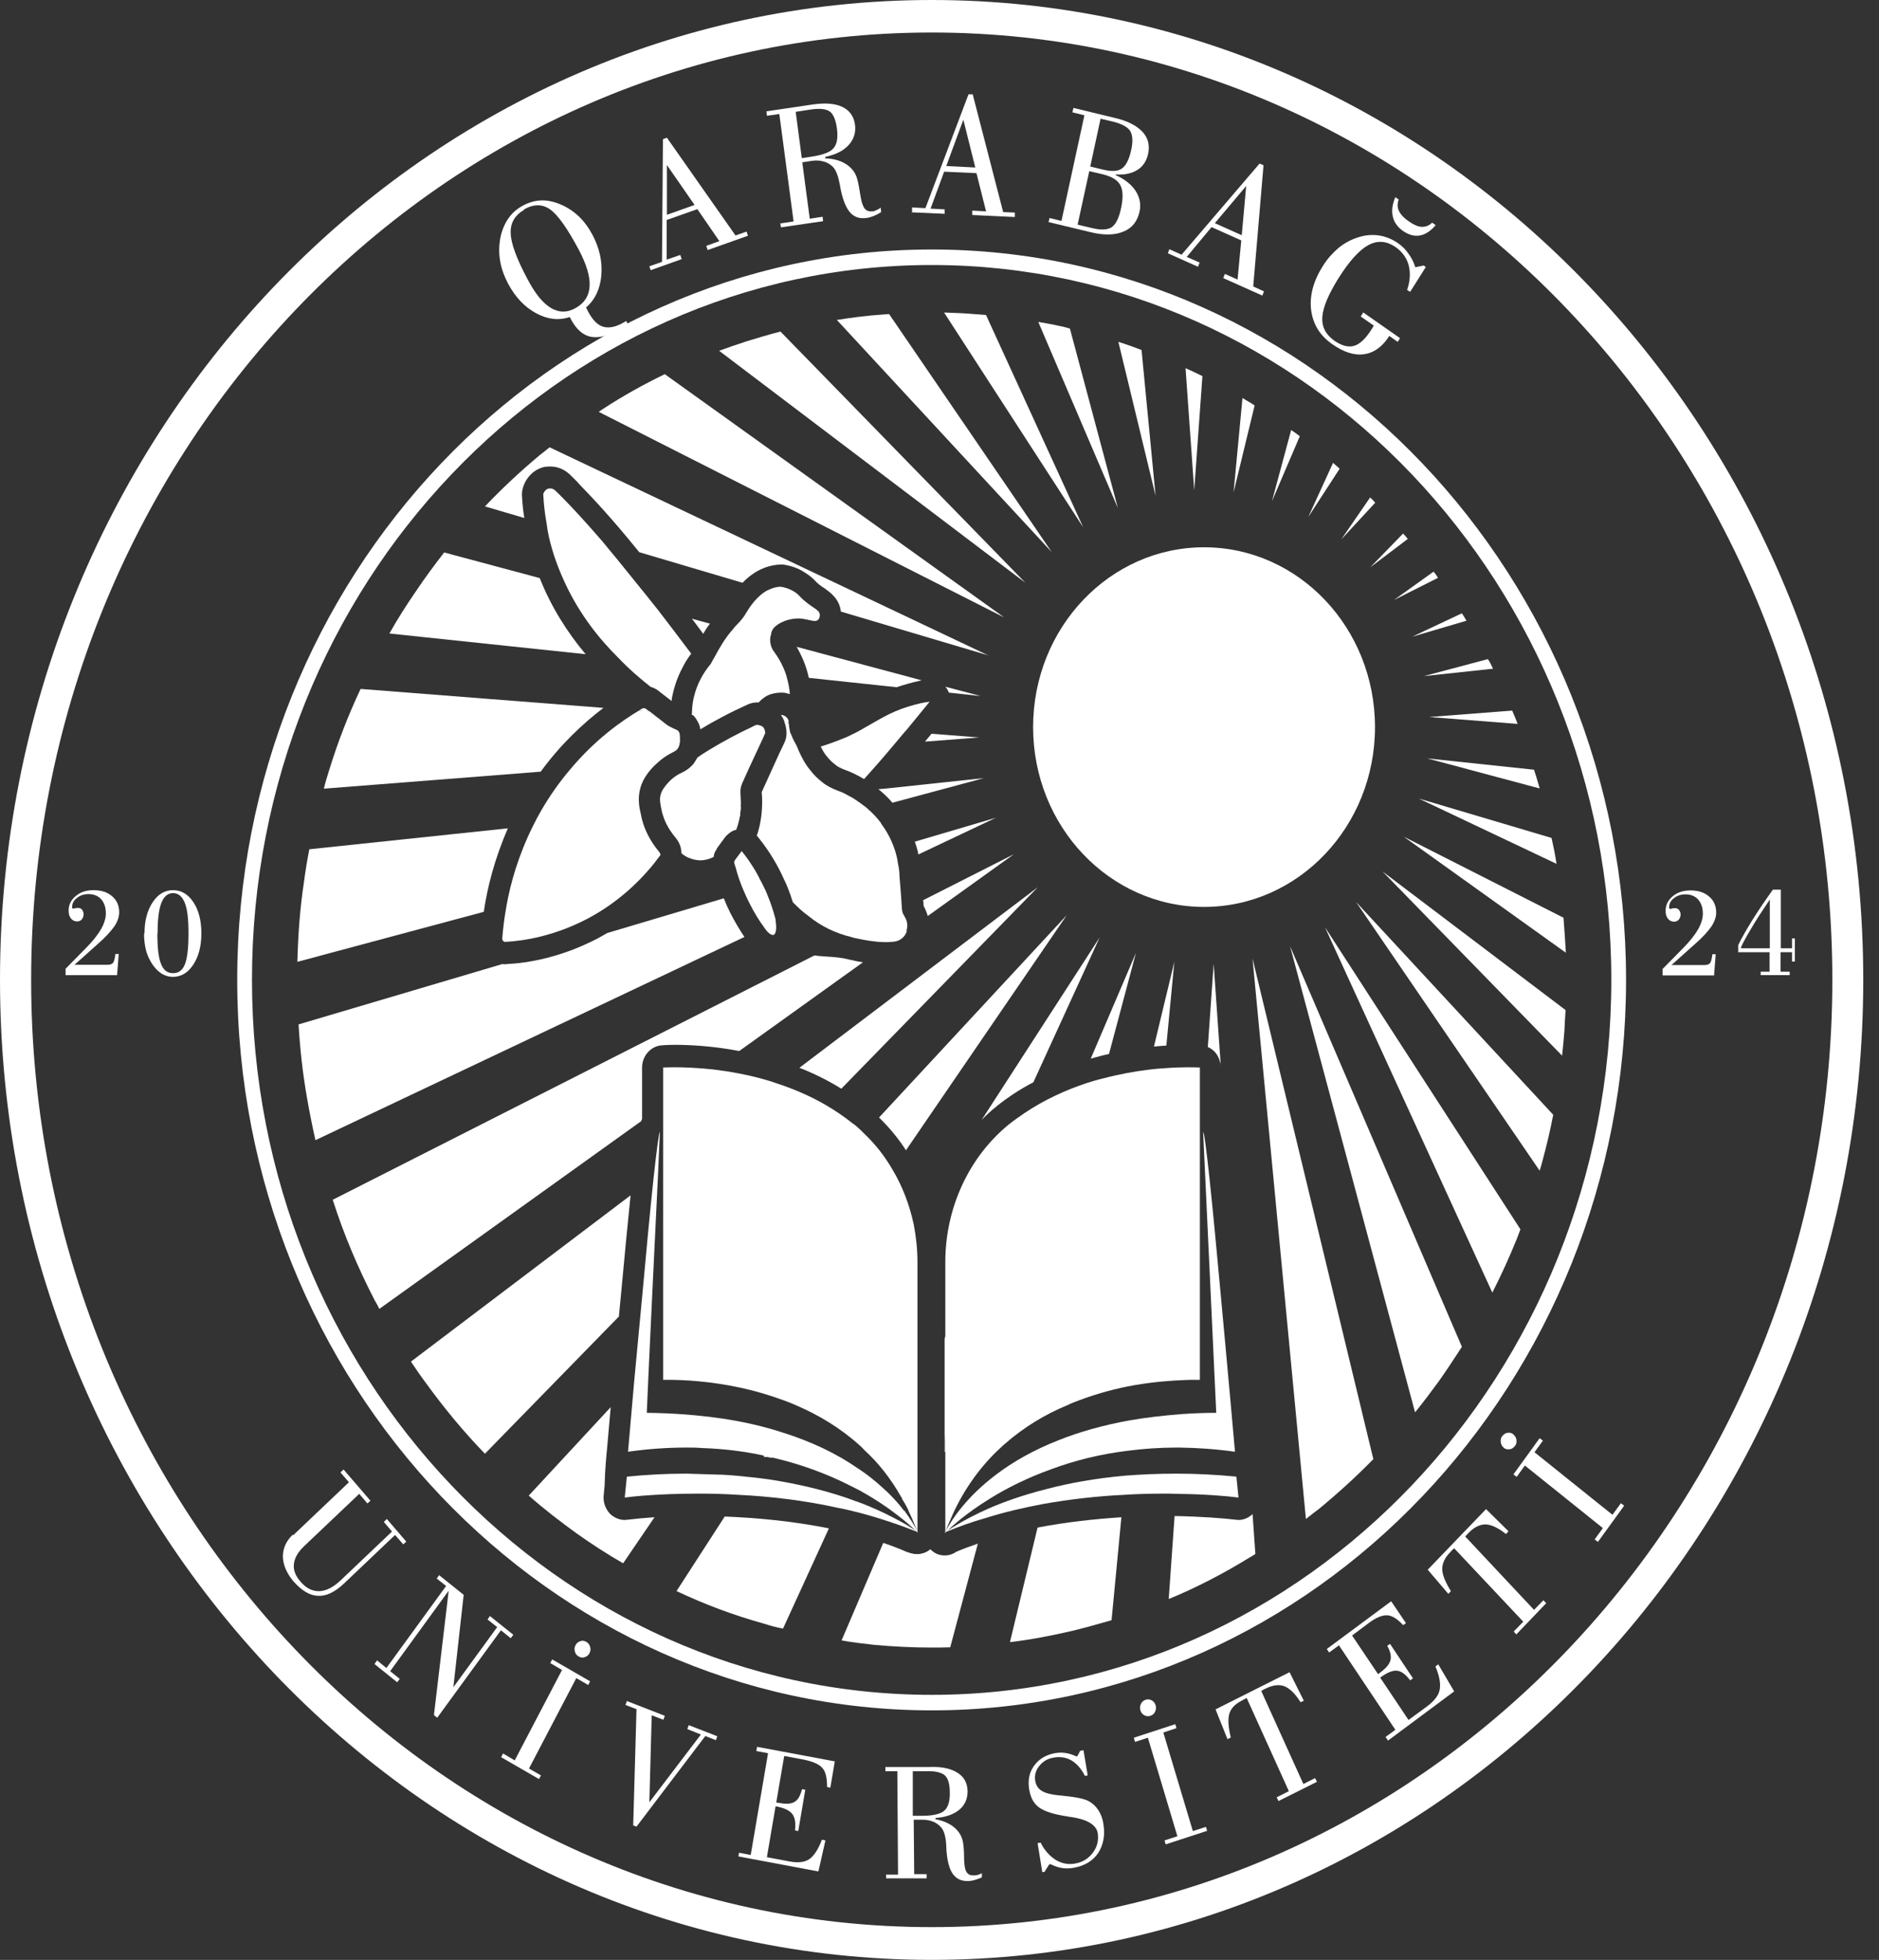 <svg width="117" height="122" viewBox="0 0 117 122" fill="none" xmlns="http://www.w3.org/2000/svg">
<rect x="0" y="0" width="117" height="122" fill="#333333" stroke="none"/>
<path d="M58.017 0C26.027 0 0 27.368 0 60.992C0 94.616 26.027 122 58.017 122C90.007 122 116.02 94.632 116.02 60.992C116.02 27.353 90.007 0 58.017 0ZM58.017 119.961C27.091 119.961 1.939 93.512 1.939 60.992C1.939 28.472 27.091 2.024 58.017 2.024C88.943 2.024 114.095 28.488 114.095 60.992C114.095 93.497 88.928 119.961 58.017 119.961Z" fill="white"/>
<path d="M58.018 15.531C34.179 15.531 14.771 35.923 14.771 60.992C14.771 86.06 34.179 106.468 58.018 106.468C81.858 106.468 101.25 86.076 101.25 60.992C101.25 35.908 81.858 15.531 58.018 15.531ZM58.018 105.502C34.674 105.502 15.69 85.539 15.69 60.992C15.69 36.445 34.674 16.497 58.018 16.497C81.362 16.497 100.332 36.46 100.332 60.992C100.332 85.524 81.347 105.502 58.018 105.502Z" fill="white"/>
<path d="M38.989 19.979L39.12 20.224L38.887 20.362C38.056 20.853 37.385 21.052 36.86 20.975C36.335 20.899 35.898 20.531 35.548 19.871L35.475 19.733C34.804 19.963 34.104 19.887 33.39 19.503C32.675 19.12 32.092 18.507 31.64 17.664C31.392 17.188 31.217 16.713 31.144 16.253C31.057 15.778 31.071 15.318 31.144 14.858C31.232 14.398 31.392 13.999 31.611 13.662C31.83 13.325 32.121 13.049 32.471 12.849C32.836 12.634 33.215 12.512 33.608 12.481C34.002 12.451 34.41 12.527 34.833 12.696C35.256 12.864 35.65 13.11 36 13.432C36.35 13.754 36.641 14.152 36.889 14.612C37.327 15.44 37.516 16.284 37.443 17.142C37.37 17.986 37.05 18.66 36.495 19.136C36.495 19.166 36.525 19.197 36.554 19.258C36.583 19.32 36.597 19.35 36.612 19.381C36.904 19.933 37.224 20.255 37.589 20.347C37.953 20.439 38.406 20.347 38.945 20.009L38.989 19.979ZM32.632 13.064C32.048 13.401 31.771 13.892 31.8 14.52C31.815 15.149 32.165 16.1 32.836 17.357C33.317 18.277 33.812 18.89 34.323 19.181C34.819 19.473 35.343 19.473 35.883 19.151C36.408 18.844 36.685 18.399 36.714 17.802C36.743 17.204 36.525 16.483 36.073 15.609C35.343 14.229 34.731 13.37 34.25 13.033C33.769 12.696 33.229 12.696 32.632 13.033V13.064Z" fill="white"/>
<path d="M40.521 16.836L40.434 16.576L41.221 16.3L41.279 8.664L41.527 8.572L45.799 14.659L46.485 14.414L46.572 14.675L44.064 15.564L43.977 15.303L44.793 15.012L43.423 13.019L41.513 13.693V16.162L42.358 15.87L42.446 16.131L40.507 16.821L40.521 16.836ZM41.527 13.371L43.248 12.758L41.527 10.274V13.371Z" fill="white"/>
<path d="M48.599 13.907L49.415 13.784L48.526 7.099L47.753 7.206L47.724 6.93L50.625 6.501C51.398 6.394 51.996 6.44 52.448 6.654C52.9 6.869 53.162 7.237 53.235 7.743C53.308 8.249 53.162 8.678 52.842 9.031C52.506 9.399 52.025 9.629 51.383 9.767V9.859C51.908 9.874 52.346 9.997 52.696 10.227C53.046 10.457 53.279 10.763 53.381 11.162C53.439 11.361 53.498 11.668 53.556 12.051C53.614 12.45 53.687 12.711 53.76 12.849C53.818 12.971 53.891 13.063 53.993 13.109C54.096 13.155 54.197 13.171 54.329 13.155C54.416 13.155 54.489 13.125 54.577 13.079C54.664 13.048 54.752 12.987 54.839 12.925L54.868 13.201C54.708 13.309 54.547 13.385 54.402 13.447C54.241 13.508 54.096 13.554 53.95 13.569C53.512 13.631 53.162 13.508 52.9 13.186C52.637 12.864 52.433 12.312 52.302 11.545C52.302 11.53 52.302 11.499 52.287 11.469C52.185 10.917 52.04 10.533 51.806 10.334C51.646 10.196 51.456 10.089 51.238 10.043C51.019 9.981 50.8 9.981 50.567 10.012L49.955 10.104L50.421 13.615L51.223 13.493L51.252 13.769L48.628 14.152L48.584 13.876L48.599 13.907ZM49.925 9.843L50.538 9.751C51.238 9.644 51.704 9.476 51.908 9.215C52.127 8.954 52.185 8.556 52.112 7.988C52.04 7.467 51.894 7.114 51.675 6.946C51.442 6.777 51.033 6.731 50.45 6.823L49.546 6.961L49.925 9.843Z" fill="white"/>
<path d="M56.792 13.187V12.911L57.623 12.957L60.306 5.873H60.568L62.464 13.202L63.193 13.233V13.509L60.539 13.386V13.11L61.399 13.156L60.802 10.779L58.789 10.687L57.944 12.987L58.819 13.033V13.309L56.763 13.217L56.792 13.187ZM58.921 10.335L60.729 10.427L59.985 7.452L58.921 10.335Z" fill="white"/>
<path d="M65.292 13.831L65.35 13.57L66.094 13.754L67.523 7.177L66.779 6.993L66.838 6.717L69.433 7.345C70.22 7.529 70.774 7.821 71.139 8.204C71.489 8.587 71.606 9.047 71.489 9.584C71.387 10.029 71.168 10.366 70.818 10.581C70.468 10.795 70.016 10.902 69.477 10.857V10.902C70.016 11.148 70.439 11.47 70.701 11.868C70.964 12.267 71.051 12.696 70.964 13.141C70.833 13.77 70.497 14.199 69.958 14.414C69.418 14.644 68.719 14.659 67.873 14.444L65.321 13.831H65.292ZM67.829 10.642L67.1 13.984L68.004 14.199C68.573 14.337 68.981 14.306 69.229 14.138C69.491 13.954 69.681 13.555 69.812 12.926C69.943 12.298 69.929 11.838 69.754 11.516C69.579 11.194 69.2 10.979 68.631 10.841L67.829 10.657V10.642ZM67.887 10.366L68.646 10.55C69.2 10.688 69.608 10.673 69.856 10.489C70.104 10.32 70.308 9.937 70.439 9.323C70.556 8.787 70.526 8.403 70.366 8.143C70.206 7.897 69.827 7.698 69.258 7.56L68.529 7.391L67.887 10.366Z" fill="white"/>
<path d="M72.713 15.778L72.815 15.517L73.573 15.855L78.429 10.182L78.676 10.289L78.035 17.832L78.706 18.139L78.603 18.4L76.168 17.311L76.271 17.051L77.058 17.403L77.291 14.965L75.439 14.137L73.894 15.993L74.696 16.345L74.594 16.606L72.713 15.763V15.778ZM75.644 13.892L77.32 14.643L77.597 11.577L75.644 13.892Z" fill="white"/>
<path d="M84.874 19.441L87.178 21.051L87.032 21.281L86.508 20.913C86.085 21.572 85.574 21.956 84.947 22.048C84.335 22.14 83.664 21.925 82.95 21.419C82.177 20.882 81.754 20.177 81.638 19.288C81.535 18.399 81.783 17.479 82.381 16.543C82.658 16.099 82.994 15.731 83.358 15.424C83.737 15.117 84.145 14.903 84.597 14.765C85.035 14.627 85.458 14.596 85.866 14.658C86.274 14.719 86.653 14.872 87.018 15.117C87.295 15.301 87.528 15.531 87.703 15.792C87.893 16.053 88.038 16.329 88.126 16.635L88.651 16.528L88.782 16.62L87.805 18.169L87.616 18.046C87.805 17.509 87.834 17.003 87.718 16.528C87.601 16.068 87.324 15.685 86.916 15.393C86.347 14.995 85.778 14.949 85.21 15.255C84.641 15.562 84.029 16.237 83.358 17.295C82.716 18.322 82.381 19.119 82.337 19.733C82.294 20.331 82.542 20.821 83.081 21.204C83.548 21.526 83.956 21.634 84.32 21.526C84.685 21.419 85.049 21.066 85.414 20.484L85.545 20.269L84.729 19.702L84.874 19.472V19.441ZM86.872 12.266L87.091 12.419C87.003 12.68 87.003 12.91 87.105 13.124C87.207 13.339 87.412 13.569 87.732 13.784C88.038 13.998 88.316 14.121 88.549 14.121C88.782 14.121 88.986 14.044 89.176 13.86L89.395 14.014C89.088 14.382 88.753 14.596 88.418 14.658C88.068 14.719 87.732 14.627 87.368 14.382C87.018 14.136 86.799 13.829 86.726 13.477C86.639 13.109 86.697 12.71 86.887 12.266H86.872Z" fill="white"/>
<path d="M18.241 95.582L21.726 92.27L21.201 91.657L21.391 91.473L23.067 93.42L22.878 93.588L22.368 92.991L18.927 96.256C18.547 96.624 18.343 96.977 18.3 97.36C18.256 97.744 18.402 98.096 18.708 98.449C19.058 98.863 19.451 99.062 19.889 99.047C20.326 99.031 20.764 98.802 21.245 98.342L24.409 95.336L23.899 94.739L24.088 94.555L25.298 95.965L25.109 96.134L24.599 95.551L21.42 98.572C20.851 99.108 20.312 99.369 19.801 99.338C19.291 99.323 18.781 99.016 18.27 98.434C17.848 97.928 17.629 97.422 17.614 96.9C17.614 96.379 17.818 95.919 18.241 95.52V95.582Z" fill="white"/>
<path d="M23.331 103.57L23.477 103.356L24.06 103.831L27.778 98.725L27.195 98.265L27.341 98.051L28.872 99.277L28.23 105.027L30.957 101.286L30.359 100.811L30.505 100.596L31.963 101.761L31.802 101.976L31.19 101.485L27.224 106.928L27.02 106.76L27.939 99.017L24.293 104.03L24.891 104.506L24.731 104.72L23.302 103.57H23.331Z" fill="white"/>
<path d="M31.204 109.382L31.321 109.152L32.05 109.582L34.995 103.955L34.266 103.525L34.383 103.295L36.745 104.66L36.628 104.89L35.885 104.46L32.939 110.088L33.683 110.517L33.566 110.747L31.204 109.382ZM35.841 102.406C35.899 102.283 36.001 102.207 36.132 102.161C36.264 102.115 36.395 102.13 36.511 102.207C36.628 102.268 36.701 102.375 36.745 102.513C36.789 102.651 36.774 102.789 36.701 102.912C36.643 103.035 36.541 103.111 36.41 103.157C36.278 103.203 36.147 103.188 36.03 103.111C35.914 103.05 35.826 102.943 35.797 102.805C35.753 102.667 35.768 102.529 35.841 102.406Z" fill="white"/>
<path d="M39.428 113.63L39.633 106.393L38.947 106.132L39.035 105.887L41.397 106.807L41.309 107.052L40.58 106.776L40.434 112.188L43.642 107.972L42.797 107.635L42.884 107.389L44.663 108.079L44.575 108.325L43.919 108.064L39.633 113.706L39.428 113.63Z" fill="white"/>
<path d="M45.973 115.592L46.016 115.331L46.745 115.469L47.824 109.137L47.095 108.999L47.139 108.738L51.98 109.643L51.703 111.283L51.499 111.237C51.499 110.701 51.426 110.318 51.222 110.072C51.018 109.827 50.639 109.658 50.055 109.536L48.831 109.306L48.335 112.203L48.539 112.234C48.962 112.311 49.282 112.295 49.487 112.157C49.691 112.035 49.837 111.774 49.939 111.375L50.143 111.406L49.705 113.982L49.501 113.936C49.559 113.476 49.501 113.139 49.326 112.909C49.151 112.694 48.831 112.541 48.349 112.449H48.291L47.752 115.607L49.137 115.868C49.676 115.975 50.099 115.929 50.391 115.73C50.682 115.531 50.945 115.132 51.178 114.519L51.397 114.565L50.959 116.496L45.987 115.561L45.973 115.592Z" fill="white"/>
<path d="M55.131 116.695H55.918L55.874 110.255H55.131V109.994H57.93C58.659 109.964 59.243 110.102 59.636 110.362C60.045 110.623 60.234 111.006 60.249 111.497C60.249 111.988 60.074 112.371 59.724 112.662C59.359 112.954 58.878 113.122 58.251 113.168V113.245C58.732 113.337 59.126 113.506 59.432 113.766C59.738 114.027 59.913 114.349 59.972 114.732C60.001 114.931 60.03 115.223 60.03 115.606C60.03 115.989 60.074 116.25 60.117 116.388C60.161 116.511 60.22 116.603 60.307 116.664C60.395 116.725 60.497 116.741 60.628 116.741C60.701 116.741 60.788 116.741 60.876 116.71C60.963 116.695 61.051 116.649 61.138 116.603V116.863C60.978 116.94 60.817 116.986 60.672 117.032C60.511 117.078 60.365 117.093 60.234 117.093C59.811 117.093 59.505 116.925 59.286 116.587C59.082 116.25 58.951 115.713 58.922 114.962C58.922 114.947 58.922 114.916 58.922 114.885C58.893 114.349 58.791 113.966 58.601 113.751C58.47 113.598 58.295 113.475 58.105 113.398C57.916 113.322 57.697 113.276 57.478 113.276H56.895L56.924 116.664H57.697V116.925H55.175V116.679L55.131 116.695ZM56.866 113.03H57.449C58.12 113.03 58.587 112.908 58.805 112.708C59.038 112.494 59.155 112.126 59.141 111.574C59.141 111.068 59.038 110.715 58.849 110.531C58.659 110.347 58.28 110.24 57.697 110.255H56.837V113.03H56.866Z" fill="white"/>
<path d="M65.074 116.51L64.9 116.541L64.608 114.731L64.797 114.701C65.031 115.176 65.352 115.529 65.731 115.774C66.11 116.004 66.518 116.081 66.941 116.004C67.407 115.927 67.772 115.697 68.049 115.329C68.326 114.961 68.413 114.563 68.355 114.118C68.268 113.597 67.714 113.26 66.693 113.106C66.605 113.106 66.547 113.091 66.503 113.076C65.629 112.953 65.031 112.754 64.695 112.508C64.36 112.263 64.17 111.895 64.083 111.389C63.995 110.822 64.083 110.331 64.389 109.917C64.681 109.503 65.118 109.242 65.672 109.135C66.095 109.059 66.503 109.104 66.912 109.288C66.984 109.319 67.028 109.334 67.043 109.334C67.057 109.334 67.072 109.334 67.087 109.304C67.087 109.304 67.116 109.273 67.116 109.258L67.262 108.982L67.466 108.951L67.728 110.515L67.553 110.546C67.32 110.086 67.043 109.779 66.707 109.58C66.387 109.396 66.008 109.334 65.599 109.411C65.22 109.472 64.929 109.656 64.71 109.932C64.491 110.208 64.404 110.515 64.462 110.852C64.506 111.128 64.637 111.343 64.87 111.481C65.104 111.619 65.439 111.711 65.906 111.757C65.978 111.757 66.081 111.772 66.212 111.788C66.999 111.864 67.524 111.972 67.801 112.125C68.049 112.263 68.239 112.447 68.399 112.692C68.545 112.922 68.661 113.214 68.705 113.536C68.822 114.241 68.705 114.839 68.384 115.345C68.049 115.835 67.553 116.142 66.868 116.265C66.387 116.357 65.935 116.295 65.497 116.081C65.424 116.05 65.381 116.035 65.381 116.035C65.381 116.035 65.366 116.035 65.352 116.05C65.352 116.05 65.322 116.081 65.308 116.096L65.06 116.479L65.074 116.51Z" fill="white"/>
<path d="M72.584 114.81L72.511 114.565L73.313 114.304L71.475 108.171L70.674 108.432L70.601 108.171L73.181 107.328L73.254 107.573L72.438 107.849L74.275 113.982L75.091 113.721L75.164 113.967L72.584 114.81ZM71.009 106.469C70.965 106.331 70.98 106.209 71.038 106.071C71.096 105.948 71.198 105.856 71.33 105.81C71.461 105.764 71.578 105.779 71.709 105.841C71.825 105.902 71.913 106.009 71.957 106.147C72 106.285 71.986 106.408 71.927 106.546C71.869 106.684 71.767 106.761 71.636 106.807C71.505 106.853 71.388 106.837 71.257 106.776C71.14 106.715 71.053 106.607 71.009 106.469Z" fill="white"/>
<path d="M79.612 112.126L79.495 111.881L80.253 111.497L77.629 105.702C77.629 105.702 77.541 105.732 77.512 105.763C77.468 105.778 77.41 105.809 77.337 105.855C76.914 106.07 76.652 106.33 76.55 106.668C76.448 106.99 76.477 107.496 76.637 108.155L76.433 108.262L75.689 106.407L80.297 104.092L81.186 105.87L80.982 105.962C80.647 105.426 80.312 105.104 79.976 104.966C79.641 104.843 79.247 104.889 78.795 105.119C78.722 105.15 78.664 105.18 78.62 105.211C78.591 105.226 78.562 105.242 78.533 105.257L81.157 111.053L81.886 110.685L82.003 110.915L79.612 112.111V112.126Z" fill="white"/>
<path d="M86.421 108.339L86.275 108.124L86.887 107.679L83.373 102.42L82.761 102.865L82.615 102.65L86.625 99.676L87.544 101.04L87.369 101.163C87.019 100.78 86.683 100.565 86.377 100.55C86.071 100.534 85.677 100.688 85.196 101.056L84.19 101.807L85.808 104.214L85.969 104.092C86.319 103.831 86.523 103.586 86.581 103.34C86.639 103.095 86.581 102.804 86.377 102.451L86.552 102.328L87.981 104.475L87.806 104.597C87.529 104.23 87.266 104.03 86.99 104C86.727 103.969 86.392 104.107 85.983 104.398L85.94 104.429L87.704 107.066L88.856 106.223C89.308 105.885 89.57 105.548 89.643 105.195C89.716 104.843 89.643 104.352 89.381 103.739L89.556 103.601L90.547 105.287L86.421 108.354V108.339Z" fill="white"/>
<path d="M94.427 101.746L94.252 101.562L94.849 100.948L90.548 96.379C90.548 96.379 90.475 96.441 90.446 96.471C90.417 96.502 90.359 96.548 90.3 96.625C89.965 96.962 89.804 97.314 89.804 97.667C89.804 98.02 89.994 98.48 90.344 99.047L90.183 99.216L88.9 97.713L92.531 93.941L93.931 95.321L93.77 95.49C93.289 95.107 92.866 94.907 92.502 94.892C92.152 94.892 91.787 95.061 91.438 95.429C91.379 95.49 91.335 95.536 91.306 95.567C91.277 95.597 91.263 95.628 91.233 95.643L95.52 100.212L96.103 99.614L96.278 99.798L94.397 101.761L94.427 101.746Z" fill="white"/>
<path d="M93.638 90.124C93.536 90.032 93.463 89.925 93.448 89.771C93.434 89.633 93.448 89.495 93.55 89.388C93.638 89.281 93.74 89.204 93.871 89.189C94.002 89.173 94.133 89.189 94.236 89.296C94.338 89.388 94.41 89.495 94.425 89.633C94.44 89.771 94.425 89.909 94.323 90.017C94.236 90.124 94.133 90.201 94.002 90.216C93.871 90.231 93.74 90.216 93.638 90.124ZM99.499 95.981L99.295 95.828L99.805 95.122L94.95 91.228L94.44 91.933L94.236 91.78L95.869 89.526L96.073 89.679L95.548 90.4L100.403 94.294L100.928 93.574L101.132 93.727L99.499 95.981Z" fill="white"/>
<path d="M4.084 60.687V60.303L5.367 59C5.775 58.586 6.081 58.203 6.285 57.85C6.489 57.497 6.591 57.16 6.591 56.853C6.591 56.485 6.489 56.194 6.3 55.979C6.11 55.765 5.833 55.657 5.513 55.657C5.221 55.657 4.988 55.734 4.784 55.903C4.58 56.056 4.492 56.255 4.492 56.455C4.492 56.485 4.492 56.516 4.507 56.531C4.507 56.547 4.536 56.562 4.55 56.562C4.55 56.562 4.565 56.562 4.58 56.562C4.667 56.531 4.755 56.516 4.842 56.516C4.959 56.516 5.046 56.547 5.104 56.623C5.163 56.7 5.206 56.792 5.206 56.915C5.206 57.037 5.163 57.145 5.09 57.237C5.017 57.313 4.915 57.359 4.798 57.359C4.652 57.359 4.521 57.298 4.419 57.175C4.317 57.053 4.273 56.884 4.273 56.685C4.273 56.317 4.419 56.025 4.711 55.78C5.002 55.535 5.367 55.412 5.819 55.412C6.3 55.412 6.693 55.535 6.985 55.795C7.276 56.041 7.422 56.378 7.422 56.792C7.422 57.068 7.32 57.359 7.131 57.651C6.926 57.942 6.591 58.325 6.096 58.755L4.638 60.058H6.664C6.839 60.058 6.956 60.027 7.028 59.95C7.101 59.874 7.145 59.69 7.189 59.383H7.393L7.291 60.702H4.084V60.687Z" fill="white"/>
<path d="M8.997 58.111C8.997 57.313 9.172 56.669 9.507 56.163C9.842 55.657 10.265 55.412 10.775 55.412C11.286 55.412 11.708 55.657 12.043 56.163C12.379 56.669 12.539 57.313 12.539 58.111C12.539 58.908 12.364 59.552 12.029 60.058C11.694 60.564 11.271 60.809 10.761 60.809C10.527 60.809 10.323 60.748 10.119 60.641C9.93 60.533 9.74 60.364 9.565 60.135C9.361 59.858 9.216 59.567 9.114 59.245C9.026 58.923 8.968 58.54 8.968 58.111H8.997ZM9.799 58.111C9.799 59 9.872 59.644 10.032 60.012C10.178 60.395 10.425 60.579 10.775 60.579C11.125 60.579 11.373 60.395 11.519 60.012C11.665 59.629 11.737 59 11.737 58.095C11.737 57.191 11.665 56.593 11.504 56.194C11.344 55.795 11.096 55.596 10.775 55.596C10.455 55.596 10.207 55.795 10.046 56.209C9.886 56.623 9.813 57.252 9.813 58.095L9.799 58.111Z" fill="white"/>
<path d="M103.523 60.702V60.319L104.806 59.016C105.214 58.602 105.52 58.218 105.725 57.866C105.929 57.513 106.031 57.176 106.031 56.869C106.031 56.501 105.929 56.21 105.739 55.995C105.55 55.78 105.273 55.673 104.952 55.673C104.66 55.673 104.427 55.75 104.223 55.918C104.019 56.072 103.932 56.271 103.932 56.47C103.932 56.501 103.932 56.532 103.946 56.547C103.946 56.562 103.975 56.578 103.99 56.578C103.99 56.578 104.004 56.578 104.019 56.578C104.107 56.547 104.194 56.532 104.281 56.532C104.398 56.532 104.486 56.562 104.544 56.639C104.602 56.716 104.646 56.808 104.646 56.93C104.646 57.053 104.602 57.16 104.529 57.252C104.456 57.329 104.354 57.375 104.238 57.375C104.092 57.375 103.961 57.314 103.859 57.191C103.757 57.068 103.713 56.9 103.713 56.7C103.713 56.332 103.859 56.041 104.15 55.796C104.442 55.55 104.806 55.428 105.258 55.428C105.739 55.428 106.133 55.55 106.424 55.811C106.716 56.056 106.862 56.394 106.862 56.808C106.862 57.084 106.759 57.375 106.57 57.666C106.366 57.958 106.031 58.341 105.535 58.77L104.077 60.074H106.104C106.278 60.074 106.395 60.043 106.468 59.966C106.541 59.889 106.585 59.706 106.628 59.399H106.832L106.73 60.717H103.538L103.523 60.702Z" fill="white"/>
<path d="M109.633 60.701V60.487H110.187V59.275H108.233V58.831C108.481 58.325 108.787 57.803 109.137 57.236C109.487 56.684 109.895 56.071 110.391 55.381H110.886V59.03H111.586V58.417H111.761V59.858H111.586V59.275H110.872V60.487H111.44V60.701H109.618H109.633ZM108.408 59.03H110.201V55.994C109.735 56.684 109.341 57.282 109.021 57.834C108.7 58.371 108.496 58.754 108.408 58.969V59.03Z" fill="white"/>
<path d="M74.973 56.454C80.852 56.454 85.617 51.443 85.617 45.261C85.617 39.08 80.852 34.068 74.973 34.068C69.095 34.068 64.329 39.08 64.329 45.261C64.329 51.443 69.095 56.454 74.973 56.454Z" fill="white"/>
<path d="M74.871 23.413L74.361 30.527L73.821 22.922C74.186 23.075 74.521 23.244 74.871 23.413Z" fill="white"/>
<path d="M71.955 30.864L69.638 21.281C70.133 21.435 70.6 21.603 71.081 21.787L71.955 30.864Z" fill="white"/>
<path d="M69.609 31.63L64.651 20.039C65.089 20.116 65.555 20.192 66.007 20.3C66.197 20.33 66.416 20.392 66.62 20.453L69.609 31.63Z" fill="white"/>
<path d="M67.448 32.827L58.787 19.457C58.933 19.457 59.079 19.457 59.224 19.472C59.954 19.488 60.683 19.549 61.397 19.61L67.448 32.827Z" fill="white"/>
<path d="M65.495 34.375L52.109 19.917C53.057 19.764 54.02 19.641 54.982 19.579C55.098 19.564 55.23 19.564 55.361 19.549L65.495 34.375Z" fill="white"/>
<path d="M63.849 36.278L44.777 21.835C45.331 21.635 45.9 21.436 46.469 21.252C47.169 21.037 47.883 20.823 48.597 20.639L63.849 36.278Z" fill="white"/>
<path d="M62.535 38.439L37.281 25.637C37.369 25.576 37.456 25.514 37.529 25.468C38.769 24.656 40.066 23.935 41.393 23.291L62.535 38.439Z" fill="white"/>
<path d="M51.046 38.269C51.046 38.269 51.061 38.453 50.959 38.561C50.886 38.637 50.827 38.653 50.725 38.653C50.521 38.653 50.215 38.53 49.778 38.499H49.719C49.442 38.499 48.757 38.561 48.246 39.021C48.13 39.128 48.042 39.281 48.013 39.45V39.511L47.969 39.634C47.969 39.634 47.955 39.757 47.955 39.818C47.955 40.079 48.028 40.339 48.188 40.554C48.422 40.876 48.742 41.367 48.961 42.041C49.034 42.302 49.107 42.593 49.151 42.915C49.165 43.022 49.18 43.114 49.18 43.206L49.005 43.16C48.917 43.13 48.815 43.114 48.713 43.114H48.64C48.48 43.114 48.349 43.13 48.203 43.16C48.13 43.176 48.072 43.191 48.013 43.206C47.722 43.298 47.459 43.482 47.24 43.728H47.095C46.92 43.728 46.759 43.774 46.599 43.835C46.059 44.08 45.505 44.341 44.937 44.648C44.499 44.878 44.062 45.123 43.61 45.399C43.581 45.215 43.522 45.031 43.42 44.878C43.347 44.74 43.26 44.617 43.143 44.51H43.07C43.07 44.51 43.07 44.464 43.085 44.448C43.085 44.157 43.114 43.82 43.187 43.467C43.391 42.562 43.799 41.919 44.091 41.535C44.12 41.505 44.135 41.474 44.164 41.443C44.178 41.413 44.222 41.382 44.251 41.336C44.339 41.182 44.412 41.029 44.499 40.891C44.82 40.293 45.17 39.695 45.622 39.189C45.709 39.067 45.812 38.959 45.914 38.852C46.161 38.607 46.351 38.361 46.482 38.116C46.672 37.809 47.124 37.089 47.809 36.736H47.824C48.057 36.614 48.305 36.537 48.582 36.522H48.596C48.815 36.552 49.136 36.629 49.471 36.843C49.763 37.028 49.763 37.119 50.084 37.395H50.098C50.098 37.395 50.157 37.457 50.2 37.487C50.711 37.901 51.031 37.978 51.046 38.269Z" fill="white"/>
<path d="M61.603 40.815L52.359 38.071C52.272 37.258 51.659 36.859 51.353 36.629C51.251 36.568 51.134 36.491 51.003 36.384C50.872 36.277 50.799 36.2 50.741 36.139C50.624 36.016 50.449 35.847 50.128 35.648C49.633 35.311 49.093 35.188 48.758 35.142C48.699 35.142 48.656 35.142 48.597 35.142H48.583C47.562 35.188 46.775 35.709 46.235 36.277L39.805 34.375C38.07 32.229 36.918 31.018 36.102 30.174C35.985 30.036 35.839 29.883 35.693 29.745L35.533 29.592C35.533 29.592 35.504 29.546 35.474 29.53C35.125 29.208 34.716 29.04 34.264 29.04C34.191 29.04 34.046 29.04 33.885 29.07C33.798 29.086 33.71 29.116 33.637 29.147C33.36 29.254 32.865 29.546 32.602 30.236C32.529 30.435 32.486 30.65 32.5 30.864C32.529 31.34 32.573 31.799 32.646 32.244L30.196 31.523C31.275 30.389 32.427 29.316 33.623 28.319C33.827 28.166 34.017 28.012 34.221 27.844L61.603 40.83V40.815Z" fill="white"/>
<path d="M36.465 40.723L24.246 39.435C24.756 38.53 25.311 37.656 25.894 36.813C26.448 35.985 27.046 35.173 27.658 34.391L33.607 35.985C34.336 37.825 35.357 39.404 36.465 40.723Z" fill="white"/>
<path d="M44.207 38.822C44.047 39.022 43.916 39.236 43.785 39.451C43.551 39.129 43.318 38.822 43.085 38.516L44.207 38.822Z" fill="white"/>
<path d="M57.39 42.349C57.098 42.41 56.661 42.517 56.165 42.671C56.048 42.702 55.932 42.748 55.83 42.778L50.362 42.196C50.201 41.414 49.895 40.77 49.603 40.264L57.39 42.349Z" fill="white"/>
<path d="M61.063 43.329L59.081 43.114C59.081 43.114 59.052 43.037 59.037 43.007C58.993 42.915 58.935 42.823 58.862 42.746L61.063 43.329Z" fill="white"/>
<path d="M37.575 44.065C36.306 45.031 34.921 46.319 33.667 48.036L20.165 49.094C20.253 48.726 20.369 48.343 20.486 47.975C21.025 46.212 21.681 44.525 22.454 42.885L37.575 44.065Z" fill="white"/>
<path d="M49.124 44.971C49.124 44.971 49.021 44.986 48.977 44.971H49.124Z" fill="white"/>
<path d="M60.962 45.906L57.595 46.166C57.74 45.998 57.872 45.829 58.003 45.676L60.962 45.906Z" fill="white"/>
<path d="M31.625 51.562C30.794 53.464 30.342 55.258 30.123 56.76L18.517 59.873C18.56 58.186 18.677 56.545 18.925 54.92C19.012 54.23 19.129 53.54 19.26 52.866L31.625 51.562Z" fill="white"/>
<path d="M46.117 50.168C46.117 50.444 46.087 50.751 46.015 51.057V50.873L46.044 50.674C46.044 50.674 46.044 50.536 46.058 50.49C46.073 50.383 46.102 50.275 46.117 50.168Z" fill="white"/>
<path d="M61.268 48.435L55.567 49.969C55.363 49.724 55.13 49.493 54.897 49.294C54.838 49.233 54.765 49.187 54.692 49.126L55.072 49.095L61.268 48.435Z" fill="white"/>
<path d="M46.353 58.325L19.641 70.974C19.436 70.055 19.247 69.119 19.087 68.169C18.839 66.727 18.678 65.255 18.591 63.768L31.276 60.012C31.276 60.012 31.407 60.027 31.466 60.027C31.48 60.027 31.524 60.012 31.553 60.012C32.88 59.95 34.95 59.598 37.211 58.417C37.415 58.31 37.619 58.187 37.808 58.08L45.07 55.918C45.186 56.225 45.332 56.547 45.478 56.838C45.74 57.344 46.032 57.85 46.353 58.325Z" fill="white"/>
<path d="M62.01 50.904L57.184 53.189C57.14 52.913 57.052 52.652 56.965 52.392L62.01 50.904Z" fill="white"/>
<path d="M53.73 59.904L46.031 65.424C44.34 65.102 42.896 65.04 42.05 65.04C41.526 65.04 41.205 65.071 41.205 65.071C40.52 65.117 39.98 65.73 39.98 66.451V69.655C39.98 69.655 39.936 69.747 39.922 69.793L23.62 81.477C23.533 81.293 23.431 81.109 23.329 80.94C22.294 78.931 21.404 76.846 20.719 74.684L50.712 59.475C51.353 59.567 52.053 59.536 52.767 59.705L52.942 59.751C52.942 59.751 53.044 59.751 53.103 59.781C53.307 59.827 53.511 59.873 53.73 59.904Z" fill="white"/>
<path d="M63.135 53.172L57.769 57.02C57.711 56.821 57.638 56.637 57.55 56.468L57.507 56.376C57.507 56.269 57.507 56.162 57.477 56.039L63.135 53.172Z" fill="white"/>
<path d="M39.265 74.408C39.09 76.125 38.886 78.195 38.696 80.281C38.638 80.832 38.594 81.4 38.536 81.952L30.195 90.492C28.869 89.127 27.644 87.64 26.521 86.091C26.2 85.662 25.894 85.218 25.588 84.758L39.265 74.408Z" fill="white"/>
<path d="M64.621 55.228L52.387 67.77C51.571 67.264 50.711 66.835 49.777 66.467L64.621 55.228Z" fill="white"/>
<path d="M40.754 94.447L38.8 97.314C37.808 96.747 36.846 96.119 35.913 95.459C34.878 94.708 33.872 93.941 32.924 93.098L38.027 87.594C37.881 89.204 37.794 90.246 37.794 90.246C37.765 90.492 37.663 91.596 37.648 92.469L37.59 93.083C37.546 93.497 37.692 93.911 37.969 94.217C38.217 94.463 38.552 94.616 38.902 94.616C38.946 94.616 39.004 94.601 39.062 94.601C39.471 94.555 40.054 94.493 40.754 94.447Z" fill="white"/>
<path d="M66.429 56.961L56.412 71.603C55.931 70.852 55.362 70.177 54.735 69.564L66.429 56.961Z" fill="white"/>
<path d="M51.614 95.138L48.756 101.379C48.348 101.302 47.954 101.195 47.575 101.072C45.694 100.551 43.886 99.876 42.137 99.048H42.122L45.126 94.402C47.065 94.479 49.31 94.678 51.614 95.138Z" fill="white"/>
<path d="M48.188 90.753C47.984 90.722 47.766 90.692 47.547 90.661L47.591 90.615C47.795 90.646 47.999 90.692 48.188 90.753Z" fill="white"/>
<path d="M68.486 58.324L64.345 67.37C63.544 67.784 62.8 68.275 62.1 68.827L62.071 68.857C61.735 69.118 61.415 69.409 61.123 69.716L68.501 58.309L68.486 58.324Z" fill="white"/>
<path d="M60.888 96.089L59.168 102.544C58.774 102.559 58.395 102.559 58.016 102.559C56.806 102.559 55.625 102.498 54.444 102.391C53.758 102.314 53.073 102.237 52.402 102.115L54.998 96.043C55.493 96.212 55.989 96.396 56.47 96.61L56.602 96.656C56.762 96.718 56.937 96.748 57.097 96.748C57.36 96.748 57.622 96.672 57.841 96.518C57.87 96.503 57.899 96.472 57.928 96.442C57.943 96.472 57.972 96.488 57.987 96.503C58.001 96.518 58.001 96.518 58.016 96.518C58.249 96.733 58.541 96.825 58.818 96.825C59.08 96.825 59.328 96.748 59.547 96.595C59.984 96.411 60.436 96.242 60.888 96.089Z" fill="white"/>
<path d="M58.863 90.369L58.819 90.4V88.928L58.863 90.369Z" fill="white"/>
<path d="M70.731 59.32L69.055 65.607C68.691 65.683 68.311 65.791 67.918 65.898L70.731 59.32Z" fill="white"/>
<path d="M69.826 94.447L69.214 100.856C68.412 101.086 67.595 101.316 66.779 101.516C65.51 101.807 64.213 102.067 62.886 102.221L64.606 95.091C66.414 94.739 68.208 94.555 69.826 94.447Z" fill="white"/>
<path d="M73.122 59.873L72.626 65.086C72.393 65.101 72.13 65.117 71.853 65.147L73.122 59.873Z" fill="white"/>
<path d="M76.01 66.282C76.01 66.282 75.981 66.175 75.966 66.114C75.879 65.684 75.587 65.332 75.208 65.178L75.572 59.996L75.995 66.068V66.282H76.01Z" fill="white"/>
<path d="M78.168 96.732C78.052 96.809 77.935 96.885 77.818 96.947C76.2 97.943 74.523 98.817 72.773 99.538L73.138 94.371C74.8 94.401 76.171 94.509 76.958 94.601C77.002 94.601 77.06 94.616 77.118 94.616C77.439 94.616 77.76 94.478 77.993 94.248L78.168 96.732Z" fill="white"/>
<path d="M85.514 90.829C84.435 91.933 83.269 92.991 82.073 93.972C81.81 94.156 81.562 94.371 81.315 94.555L77.99 59.658L85.514 90.829Z" fill="white"/>
<path d="M91.028 83.838C90.562 84.559 90.095 85.264 89.6 85.97C89.118 86.629 88.623 87.288 88.112 87.917L80.326 58.893L91.028 83.838Z" fill="white"/>
<path d="M94.673 76.524C94.6 76.723 94.513 76.938 94.44 77.137C93.973 78.287 93.477 79.376 92.923 80.464L82.498 57.711L94.673 76.524Z" fill="white"/>
<path d="M96.715 69.394C96.525 70.39 96.292 71.356 96.029 72.322C95.986 72.506 95.927 72.69 95.869 72.874L84.438 56.147L96.715 69.394Z" fill="white"/>
<path d="M97.486 62.878C97.457 63.307 97.428 63.721 97.413 64.151C97.37 64.688 97.326 65.193 97.267 65.715L86.084 54.246L97.486 62.878Z" fill="white"/>
<path d="M97.501 59.306L87.411 52.084L97.355 57.128C97.414 57.849 97.457 58.57 97.501 59.306Z" fill="white"/>
<path d="M96.918 53.772L88.345 49.709L96.612 52.162C96.729 52.699 96.845 53.235 96.918 53.772Z" fill="white"/>
<path d="M95.868 49.08L88.869 47.209L95.518 47.914C95.62 48.221 95.722 48.543 95.81 48.865C95.839 48.926 95.853 49.018 95.868 49.08Z" fill="white"/>
<path d="M94.497 45.062L88.985 44.633L94.162 44.234C94.162 44.234 94.176 44.28 94.191 44.311C94.307 44.572 94.409 44.817 94.497 45.062Z" fill="white"/>
<path d="M92.964 41.627L88.664 42.087L92.644 41.029C92.775 41.213 92.877 41.428 92.964 41.627Z" fill="white"/>
<path d="M91.316 38.638L87.935 39.634L91.025 38.178C91.112 38.3 91.2 38.438 91.273 38.576C91.287 38.576 91.302 38.622 91.316 38.638Z" fill="white"/>
<path d="M89.539 35.969L86.799 37.349L89.262 35.586C89.379 35.709 89.466 35.847 89.539 35.969Z" fill="white"/>
<path d="M87.659 33.548L85.326 35.312L87.367 33.211C87.484 33.334 87.571 33.441 87.659 33.548Z" fill="white"/>
<path d="M85.631 31.293L83.518 33.577L85.311 30.971C85.427 31.063 85.529 31.17 85.631 31.293Z" fill="white"/>
<path d="M83.415 29.178L81.462 32.184L83.007 28.811L83.036 28.841C83.167 28.948 83.284 29.056 83.415 29.178Z" fill="white"/>
<path d="M80.936 27.153L79.201 31.201L80.397 26.77C80.571 26.892 80.761 27.015 80.936 27.153Z" fill="white"/>
<path d="M78.123 25.237L76.811 30.65L77.365 24.777C77.555 24.885 77.73 24.992 77.905 25.099L78.123 25.237Z" fill="white"/>
<path d="M77.117 93.221C76.417 93.129 75.032 93.007 73.239 92.991C73.02 92.976 72.801 92.976 72.568 92.976C71.766 92.976 70.891 92.991 69.958 93.053C68.398 93.129 66.692 93.313 64.957 93.62C63.747 93.85 62.536 94.126 61.326 94.509C60.51 94.739 59.708 95.031 58.92 95.353H58.906L58.891 95.383C58.862 95.398 58.847 95.414 58.847 95.414C58.833 95.414 58.833 95.429 58.818 95.429C58.833 95.429 58.833 95.414 58.833 95.398C58.847 95.383 58.847 95.368 58.862 95.353V90.369L58.818 88.928V83.332L58.862 83.178V78.564C58.862 75.206 60.32 72.016 62.857 69.962C62.872 69.962 62.886 69.947 62.901 69.931C63.032 69.824 63.178 69.717 63.309 69.625C64.549 68.72 65.876 68.061 67.188 67.585C67.523 67.463 67.844 67.356 68.179 67.263C68.34 67.218 68.5 67.171 68.646 67.141C69.681 66.865 70.643 66.696 71.504 66.589C71.854 66.543 72.189 66.512 72.495 66.497C73.093 66.451 73.589 66.436 73.953 66.436C74.434 66.436 74.712 66.451 74.712 66.451V85.892H74.405C74.216 85.892 73.982 85.892 73.734 85.908C72.933 85.938 71.854 86.015 70.614 86.23C69.564 86.414 68.383 86.72 67.202 87.165C66.954 87.257 66.707 87.349 66.459 87.472C65.117 88.024 63.776 88.821 62.551 89.894C62.522 89.925 62.493 89.94 62.464 89.971C61.297 91.013 60.247 92.347 59.445 94.003L59.358 94.187C59.256 94.417 59.139 94.678 59.037 94.923C58.993 95.046 58.935 95.168 58.891 95.306C59.27 94.57 60.203 93.16 62.041 91.78C63.032 91.029 64.315 90.277 65.919 89.649C67.188 89.143 68.675 88.713 70.395 88.407C71.372 88.238 72.437 88.116 73.589 88.024C74.274 87.978 74.989 87.947 75.732 87.947L74.916 70.468C75.047 70.468 75.543 75.436 75.995 80.419C76.461 85.402 76.899 90.369 76.899 90.369C75.688 90.201 74.537 90.124 73.443 90.109H73.253C72.189 90.109 71.168 90.186 70.221 90.308C68.442 90.523 66.867 90.937 65.496 91.443C63.951 91.995 62.653 92.654 61.647 93.283C60.174 94.187 59.285 95 59.008 95.276C59.285 95.092 60.102 94.555 61.472 93.942C62.434 93.513 63.674 93.068 65.19 92.685C66.59 92.317 68.208 92.025 70.075 91.857C71.052 91.78 72.102 91.734 73.224 91.734H73.326C74.478 91.734 75.703 91.795 76.986 91.918L77.117 93.221Z" fill="white"/>
<path d="M57.098 95.353C56.588 95.153 56.078 94.954 55.553 94.785C55.451 94.74 55.334 94.709 55.232 94.678C54.459 94.418 53.686 94.203 52.913 94.019C52.68 93.958 52.432 93.912 52.199 93.866C50.056 93.39 47.912 93.145 46.002 93.053C45.098 92.992 44.238 92.976 43.436 92.976C42.824 92.976 42.255 92.992 41.745 93.007C40.447 93.053 39.455 93.145 38.901 93.222L39.033 91.918C40.301 91.796 41.497 91.734 42.62 91.734H42.78L44.821 91.796H44.923C45.55 91.826 46.148 91.888 46.717 91.949C47.139 91.995 47.562 92.041 47.956 92.102C49.735 92.378 51.266 92.762 52.52 93.176C52.797 93.268 53.045 93.36 53.293 93.452C53.307 93.452 53.336 93.467 53.351 93.467C54.313 93.82 55.086 94.188 55.669 94.494C56.34 94.832 56.778 95.123 56.982 95.261C57.011 95.276 57.04 95.307 57.054 95.322C57.069 95.322 57.084 95.338 57.098 95.353Z" fill="white"/>
<path d="M56.122 93.176C56.122 93.176 56.181 93.253 56.181 93.299L56.21 93.237C56.21 93.237 56.151 93.207 56.122 93.176Z" fill="white"/>
<path d="M56.121 93.176C56.121 93.176 56.18 93.252 56.18 93.298L56.209 93.237C56.209 93.237 56.151 93.206 56.121 93.176ZM47.592 90.615L47.548 90.661C47.767 90.692 47.985 90.723 48.189 90.753C48 90.692 47.796 90.646 47.592 90.615Z" fill="white"/>
<path d="M56.18 93.298C56.18 93.298 56.151 93.222 56.121 93.176L56.18 93.298ZM57.186 95.414H57.171H57.186ZM56.121 93.176C56.121 93.176 56.18 93.252 56.18 93.298L56.209 93.237C56.209 93.237 56.151 93.206 56.121 93.176ZM56.121 93.176C56.121 93.176 56.18 93.252 56.18 93.298L56.209 93.237C56.209 93.237 56.151 93.206 56.121 93.176ZM47.592 90.615L47.548 90.661C47.767 90.692 47.985 90.723 48.189 90.753C48 90.692 47.796 90.646 47.592 90.615ZM57.988 96.503C57.988 96.503 57.944 96.472 57.929 96.442C57.9 96.472 57.871 96.503 57.842 96.518C57.623 96.671 57.361 96.748 57.098 96.748C56.938 96.748 56.763 96.718 56.602 96.656L56.471 96.61C56.69 96.748 56.938 96.825 57.186 96.825C57.477 96.825 57.784 96.718 58.017 96.518C58.017 96.518 58.007 96.513 57.988 96.503Z" fill="white"/>
<path d="M57.172 95.398C57.172 95.398 57.143 95.398 57.128 95.383H57.099V95.353C57.099 95.353 57.07 95.322 57.055 95.322C57.055 95.322 57.012 95.276 56.983 95.26C56.778 95.046 56.385 94.693 55.772 94.233C55.233 93.819 54.518 93.329 53.629 92.838C53.614 92.823 53.6 92.823 53.585 92.807C53.352 92.685 53.104 92.562 52.856 92.439C51.573 91.795 50.013 91.182 48.19 90.753C48.001 90.691 47.797 90.645 47.593 90.615C46.411 90.354 45.114 90.186 43.714 90.139C43.393 90.109 43.072 90.109 42.752 90.109C41.6 90.109 40.39 90.186 39.106 90.369C39.106 90.369 39.267 88.56 39.486 86.015C39.646 84.374 39.821 82.412 40.011 80.449C40.244 77.843 40.492 75.236 40.696 73.335C40.885 71.603 41.031 70.468 41.089 70.468L40.973 73.121L40.652 79.759L40.404 85.003L40.273 87.947C41.993 87.962 43.554 88.1 44.953 88.3C46.28 88.499 47.476 88.775 48.54 89.112C50.538 89.725 52.112 90.507 53.337 91.351C54.008 91.78 54.562 92.24 55.043 92.685C55.422 93.022 55.743 93.375 56.006 93.681C56.108 93.804 56.195 93.927 56.283 94.034H56.312C56.691 94.555 56.953 94.984 57.114 95.306C57.055 95.168 57.012 95.046 56.953 94.923C56.866 94.693 56.764 94.463 56.662 94.249C56.647 94.233 56.647 94.203 56.633 94.187C56.603 94.126 56.574 94.065 56.56 94.003C56.443 93.758 56.312 93.528 56.166 93.298L56.195 93.237C56.195 93.237 56.137 93.206 56.108 93.175C55.466 92.041 54.693 91.059 53.833 90.277C53.731 90.155 53.629 90.063 53.527 89.971C52.302 88.867 50.946 88.07 49.59 87.487C49.313 87.364 49.051 87.257 48.788 87.165C47.913 86.843 47.068 86.598 46.251 86.414C44.254 85.969 42.533 85.892 41.585 85.892H41.294V66.451C41.294 66.451 41.571 66.436 42.037 66.436C42.591 66.436 43.422 66.466 44.414 66.573C45.42 66.696 46.601 66.895 47.826 67.263C48.03 67.325 48.234 67.386 48.438 67.463C49.415 67.785 50.421 68.214 51.383 68.766C51.967 69.103 52.535 69.487 53.09 69.931C53.104 69.947 53.133 69.962 53.148 69.962C53.381 70.146 53.6 70.345 53.804 70.56C54.504 71.219 55.087 71.971 55.568 72.799C56.195 73.841 56.633 75.006 56.895 76.218C57.041 76.984 57.128 77.766 57.128 78.564V95.353C57.128 95.353 57.157 95.383 57.157 95.398H57.172Z" fill="white"/>
<path d="M43.041 40.692C42.895 40.876 42.735 41.106 42.589 41.382C42.327 41.858 42.064 42.44 41.904 43.145C41.86 43.314 41.831 43.483 41.816 43.636L40.985 42.992C40.869 42.9 40.752 42.839 40.621 42.793C40.606 42.778 40.577 42.778 40.533 42.762H40.519C39.877 42.256 39.177 41.658 38.492 40.938C37.296 39.757 36.115 38.255 35.24 36.415C34.803 35.495 34.424 34.498 34.176 33.41C34.118 33.149 34.074 32.888 34.045 32.643C33.928 31.999 33.855 31.37 33.826 30.757C33.826 30.742 33.899 30.512 34.118 30.42H34.132C34.132 30.42 34.22 30.404 34.264 30.404C34.395 30.404 34.511 30.466 34.599 30.558C34.759 30.711 34.964 30.91 35.182 31.14C35.678 31.646 36.407 32.428 37.471 33.655C38.069 34.375 38.769 35.219 39.6 36.261C40.008 36.767 40.46 37.319 40.956 37.948C41.583 38.761 42.283 39.68 43.041 40.692Z" fill="white"/>
<path d="M57.884 43.682C57.417 44.249 56.95 44.832 56.455 45.429C56.425 45.46 56.396 45.506 56.353 45.537L55.697 46.319C55.069 47.07 54.443 47.791 53.801 48.496C53.422 48.266 53.014 48.067 52.591 47.913C52.343 47.821 52.168 47.729 52.037 47.622C51.803 47.438 51.643 47.285 51.512 47.116C51.381 46.963 51.279 46.809 51.206 46.672C51.162 46.595 51.133 46.533 51.103 46.472C51.803 46.258 52.358 46.028 52.737 45.874C53.13 45.69 53.466 45.522 53.772 45.337C54.69 44.832 55.361 44.356 56.542 43.988C57.125 43.804 57.592 43.712 57.884 43.682Z" fill="white"/>
<path d="M46.117 50.168C46.117 50.444 46.087 50.751 46.015 51.057V50.873L46.044 50.674C46.044 50.674 46.044 50.536 46.058 50.49C46.073 50.383 46.102 50.275 46.117 50.168Z" fill="white"/>
<path d="M56.469 57.941C56.411 58.171 56.251 58.37 56.047 58.493C55.915 58.57 55.77 58.616 55.522 58.631H55.507C55.507 58.631 55.332 58.646 55.23 58.646H55.07C54.413 58.631 53.859 58.524 53.349 58.416C53.276 58.401 53.174 58.386 53.087 58.355C53.057 58.34 53.014 58.34 52.984 58.324C52.037 58.094 51.133 57.665 50.36 57.036C50.2 56.914 50.039 56.791 49.879 56.653C49.718 56.5 49.544 56.346 49.368 56.162C49.266 55.825 49.15 55.503 49.019 55.181C48.96 55.059 48.916 54.92 48.844 54.798C48.435 53.862 47.896 52.973 47.254 52.176C47.24 52.145 47.211 52.13 47.196 52.099C47.167 52.069 47.152 52.038 47.123 52.023C47.386 51.271 47.458 50.505 47.458 49.891C47.458 49.677 47.444 49.477 47.429 49.309C47.808 48.496 48.158 47.684 48.537 46.871C48.639 46.672 48.727 46.472 48.829 46.258C48.916 46.089 48.975 45.874 48.975 45.675V45.644C48.975 45.506 48.96 45.246 48.844 44.954V44.924C48.8 44.786 48.727 44.648 48.625 44.51H48.712C48.916 44.556 49.077 44.709 49.106 44.893C49.106 44.924 49.106 44.954 49.106 44.97H48.96C48.96 44.97 49.048 44.985 49.106 44.985V45.016C49.106 45.016 49.106 45.062 49.121 45.077C49.121 45.138 49.135 45.23 49.15 45.322C49.164 45.43 49.194 45.537 49.223 45.66C49.223 45.66 49.223 45.66 49.237 45.66C49.266 45.736 49.296 45.782 49.325 45.874C49.354 45.951 49.383 46.012 49.427 46.089C49.427 46.104 49.441 46.135 49.456 46.15C49.573 46.334 49.66 46.549 49.748 46.764C49.748 46.779 49.762 46.779 49.762 46.794C49.923 47.147 50.127 47.561 50.477 47.975C50.71 48.282 50.972 48.511 51.206 48.696C51.483 48.925 51.803 49.079 52.124 49.202C52.226 49.232 52.343 49.294 52.474 49.34C52.591 49.401 52.722 49.462 52.853 49.539C52.999 49.615 53.145 49.692 53.291 49.799C53.437 49.891 53.582 49.999 53.743 50.121C53.845 50.183 53.932 50.259 54.034 50.351C54.311 50.597 54.603 50.888 54.865 51.241V51.271C55.215 51.731 55.478 52.237 55.667 52.759C55.784 53.081 55.871 53.418 55.915 53.755C55.959 53.939 55.988 54.139 56.003 54.338C56.003 54.568 56.032 54.782 56.047 55.013C56.09 55.549 56.134 56.086 56.163 56.622C56.163 56.638 56.163 56.653 56.178 56.668C56.178 56.76 56.207 56.837 56.251 56.914L56.367 57.128C56.513 57.389 56.528 57.68 56.44 57.926L56.469 57.941Z" fill="white"/>
<path d="M49.121 44.971C49.121 44.971 49.018 44.986 48.974 44.971H49.121Z" fill="white"/>
<path d="M47.65 45.629C47.446 46.104 47.227 46.549 47.023 46.994C46.746 47.576 46.483 48.159 46.221 48.742C46.133 48.941 46.09 49.156 46.104 49.355C46.104 49.539 46.133 49.769 46.133 50.029C46.133 50.075 46.133 50.121 46.119 50.167C46.119 50.275 46.075 50.382 46.06 50.489C46.046 50.535 46.046 50.627 46.046 50.673L46.017 50.873V51.087C45.973 51.271 45.915 51.455 45.842 51.655C45.681 51.685 45.535 51.762 45.404 51.869C45.302 51.946 45.2 52.038 45.127 52.145L44.675 52.759C44.675 52.759 44.617 52.851 44.602 52.897C44.515 53.019 44.457 53.157 44.442 53.311V53.341C44.179 53.479 43.888 53.556 43.582 53.556C43.509 53.556 43.407 53.541 43.319 53.525C43.13 53.495 42.969 53.433 42.824 53.372C42.663 53.295 42.532 53.203 42.43 53.111C42.43 52.774 42.313 52.452 42.08 52.161C41.861 51.9 41.57 51.517 41.351 50.965C41.292 50.811 41.263 50.673 41.22 50.551C41.161 50.29 41.118 50.06 41.103 49.891C41.074 49.6 41.147 49.34 41.307 49.094C41.584 48.696 41.905 48.389 42.269 48.19C42.357 48.144 42.415 48.113 42.488 48.082C42.751 47.959 42.984 47.776 43.173 47.561C43.232 47.469 43.305 47.377 43.348 47.285L43.436 47.147C43.655 46.994 43.888 46.84 44.121 46.702C45.098 46.104 46.017 45.629 46.833 45.246C46.921 45.2 47.008 45.154 47.096 45.123H47.154C47.154 45.123 47.387 45.138 47.519 45.261C47.562 45.307 47.591 45.368 47.606 45.414C47.621 45.46 47.635 45.506 47.635 45.537C47.65 45.583 47.65 45.614 47.65 45.629Z" fill="white"/>
<path d="M46.12 50.168C46.12 50.444 46.09 50.751 46.018 51.057V50.873L46.047 50.674C46.047 50.674 46.047 50.536 46.061 50.49C46.076 50.383 46.105 50.275 46.12 50.168Z" fill="white"/>
<path d="M42.341 46.119V46.226H42.327C42.312 46.425 42.239 46.594 42.108 46.701C42.05 46.747 41.991 46.778 41.933 46.809C41.86 46.855 41.787 46.885 41.7 46.931C41.423 47.084 41.175 47.269 40.956 47.468C40.65 47.728 40.402 48.02 40.212 48.311C39.877 48.817 39.731 49.415 39.79 50.028C39.804 50.228 39.848 50.442 39.906 50.688C39.95 50.933 40.023 51.209 40.125 51.485C40.402 52.206 40.781 52.712 41.058 53.049C41.131 53.141 41.146 53.233 41.073 53.294C41.029 53.34 41 53.401 40.941 53.463C40.825 53.616 40.694 53.8 40.533 53.984C39.717 54.95 38.448 56.192 36.611 57.173C34.541 58.262 32.645 58.569 31.479 58.63H31.464C31.347 58.63 31.274 58.538 31.274 58.415C31.318 57.879 31.391 57.189 31.537 56.391C31.785 54.981 32.281 53.233 33.199 51.393C33.359 51.071 33.534 50.734 33.724 50.412C34.278 49.461 34.876 48.633 35.503 47.897C37.063 46.027 38.711 44.877 39.761 44.248L40.315 44.279H40.446L41.466 45.076C41.539 45.137 41.627 45.183 41.7 45.229C41.729 45.245 41.743 45.26 41.773 45.26C41.773 45.26 41.933 45.352 42.02 45.383C42.035 45.383 42.064 45.413 42.079 45.413C42.21 45.444 42.312 45.567 42.327 45.72C42.341 45.843 42.341 45.981 42.341 46.119Z" fill="white"/>
<path d="M40.446 44.294H40.315L39.761 44.248C39.848 44.187 39.936 44.141 40.008 44.095H40.038C40.038 44.095 40.067 44.08 40.096 44.08C40.125 44.08 40.169 44.095 40.198 44.111L40.446 44.294Z" fill="white"/>
<path d="M48.203 58.186C48.203 58.186 48.159 58.201 48.13 58.201C47.984 58.201 47.794 58.017 47.751 57.956C47.692 57.895 47.649 57.818 47.59 57.741C47.27 57.312 46.949 56.791 46.643 56.177C46.541 55.963 46.439 55.763 46.351 55.549C46.103 54.997 45.929 54.475 45.812 54.016C45.768 53.893 45.739 53.786 45.71 53.678C45.724 53.648 45.724 53.632 45.724 53.602L45.841 53.433L46.176 52.988H46.191C46.279 53.096 46.351 53.203 46.439 53.31C46.555 53.464 46.672 53.632 46.789 53.816C46.964 54.077 47.124 54.353 47.284 54.66C47.284 54.66 47.284 54.675 47.284 54.69C47.386 54.843 47.459 55.012 47.547 55.181C47.634 55.349 47.722 55.533 47.794 55.733C47.998 56.223 48.144 56.683 48.261 57.113C48.276 57.159 48.29 57.205 48.29 57.251C48.305 57.297 48.305 57.343 48.305 57.389C48.363 57.818 48.319 58.109 48.188 58.186H48.203Z" fill="white"/>
</svg>
